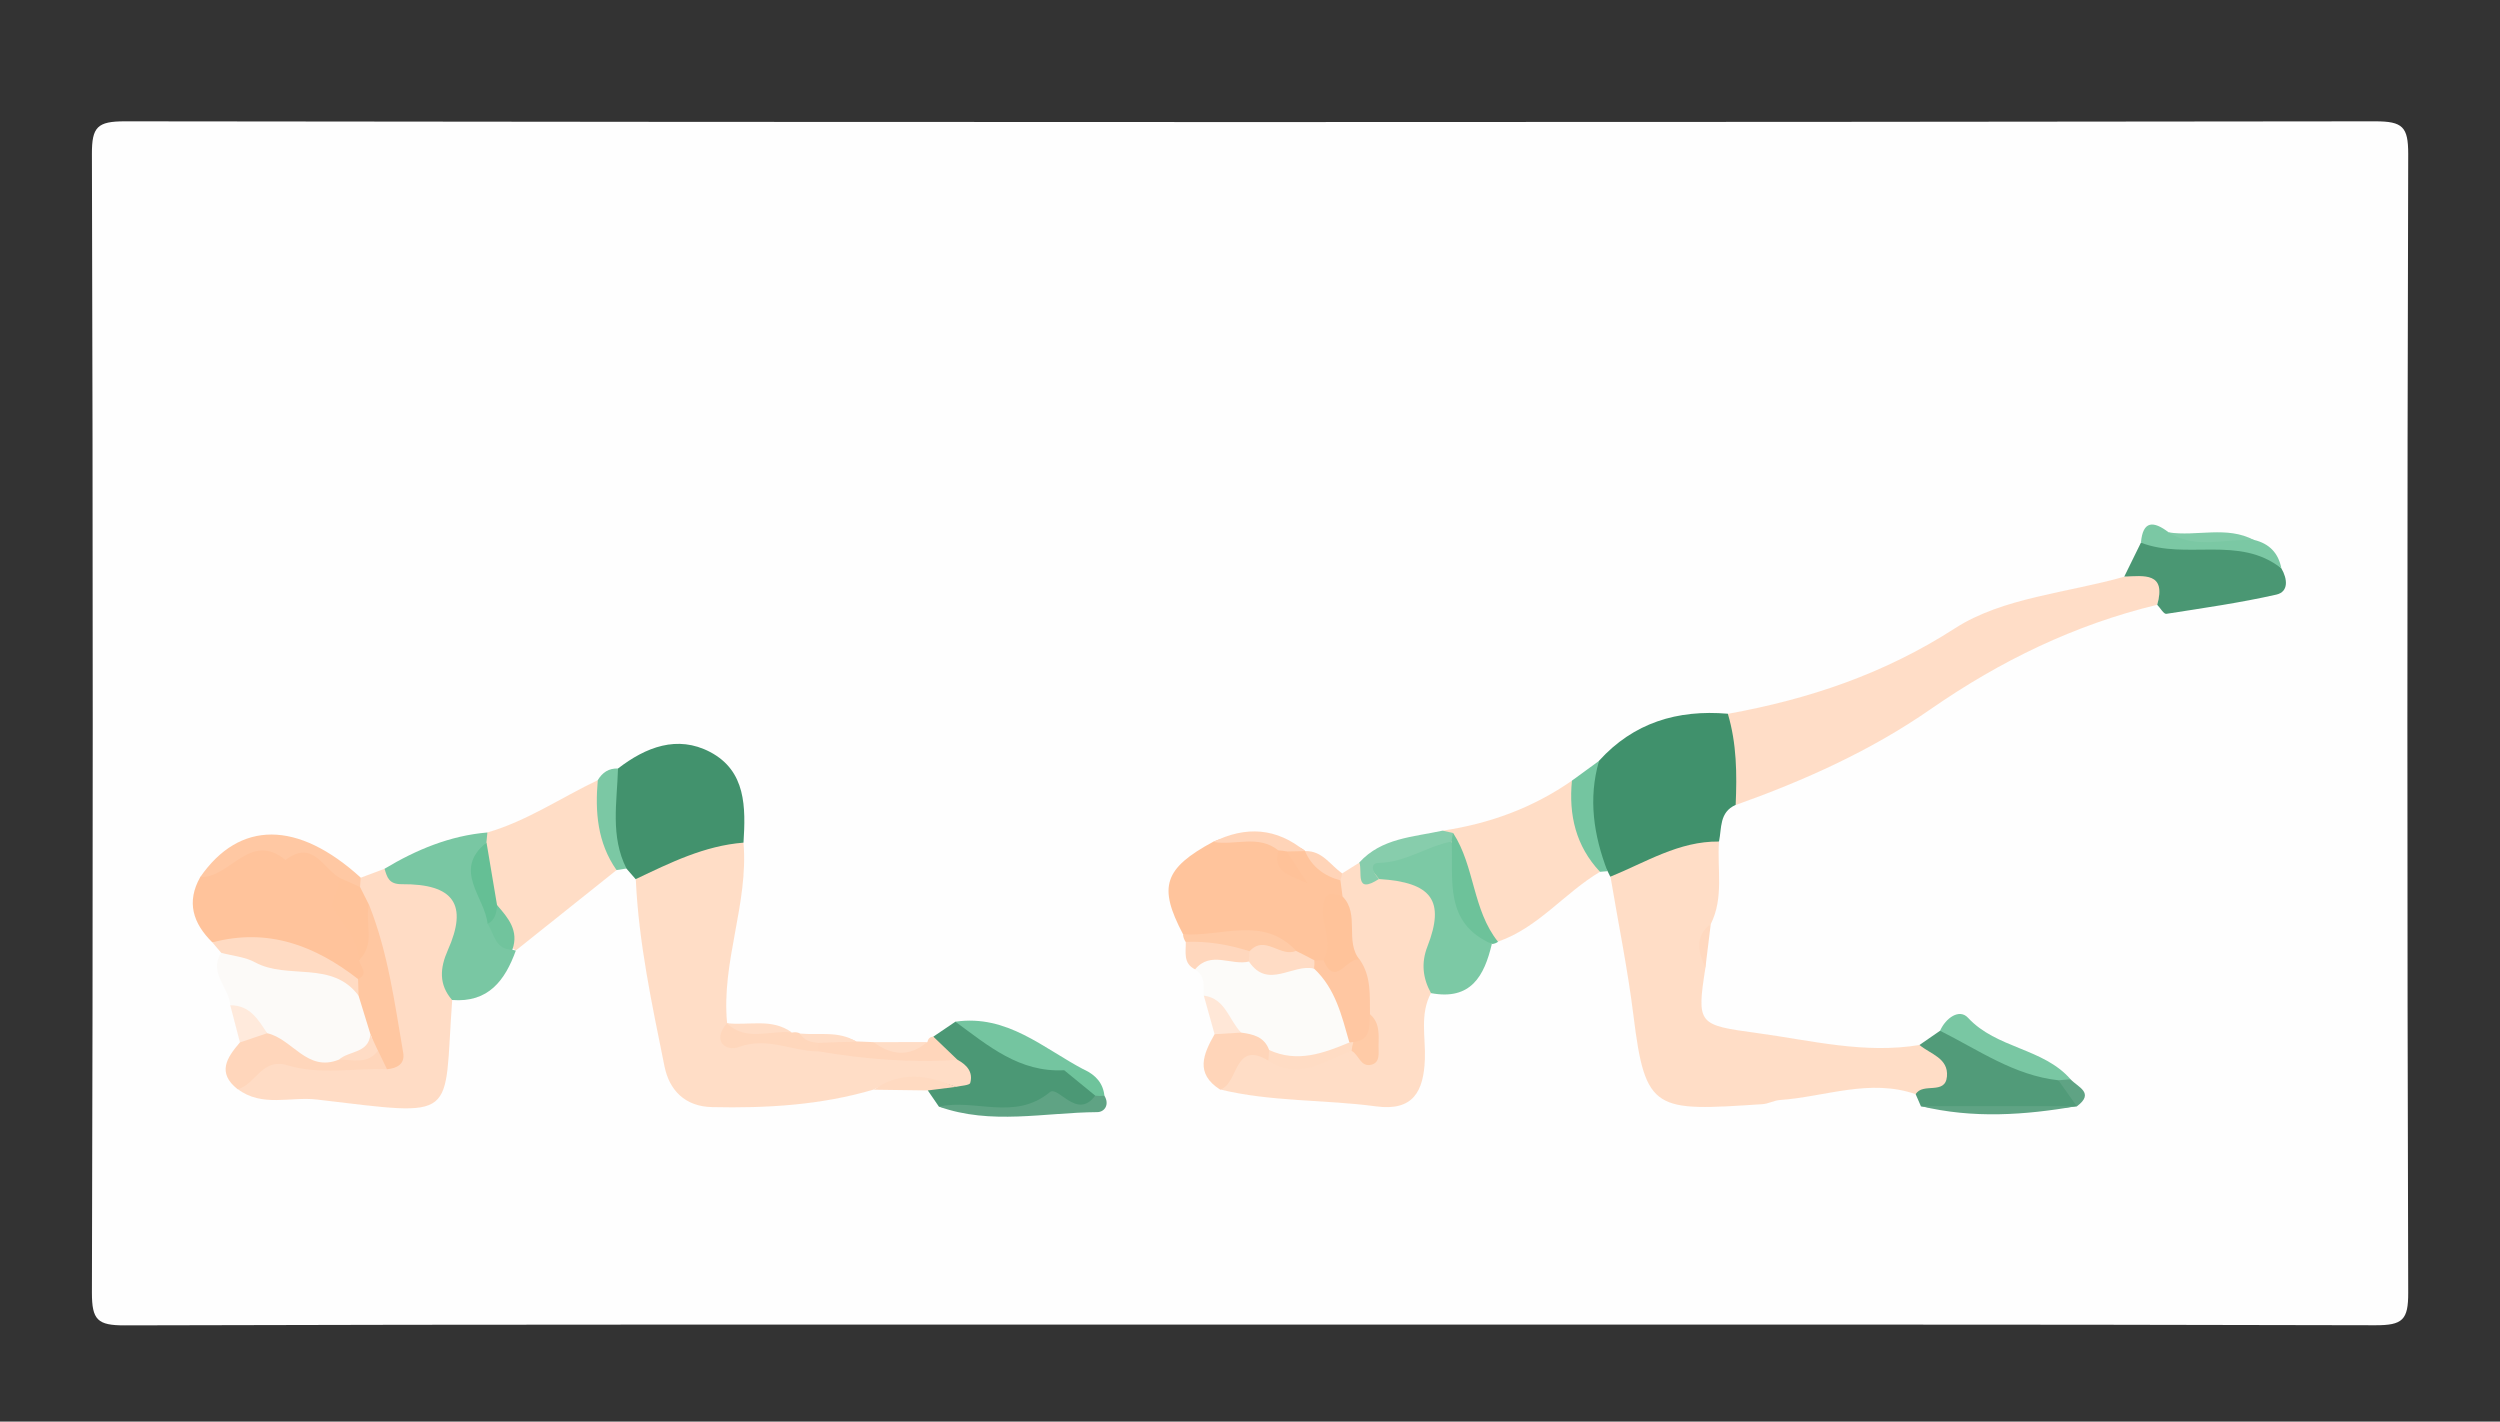 <?xml version="1.0" encoding="utf-8"?>
<!-- Generator: Adobe Illustrator 24.2.1, SVG Export Plug-In . SVG Version: 6.00 Build 0)  -->
<svg version="1.1" id="Calque_1" xmlns="http://www.w3.org/2000/svg" xmlns:xlink="http://www.w3.org/1999/xlink" x="0px" y="0px"
	 viewBox="0 0 204 116" style="enable-background:new 0 0 204 116;" xml:space="preserve">
<rect x="0" y="0" width="204" height="116" fill="#333333" stroke="none"/>
<style type="text/css">
	.st0{fill:#FEFEFE;}
	.st1{fill:#FFDDC6;}
	.st2{fill:#FFDDC7;}
	.st3{fill:#FFDCC5;}
	.st4{fill:#40916C;}
	.st5{fill:#FFC49C;}
	.st6{fill:#42926D;}
	.st7{fill:#FFC39B;}
	.st8{fill:#FCFAF8;}
	.st9{fill:#FCFBF9;}
	.st10{fill:#79C7A3;}
	.st11{fill:#4A9773;}
	.st12{fill:#7CC9A5;}
	.st13{fill:#4B9875;}
	.st14{fill:#519B79;}
	.st15{fill:#FFD6BB;}
	.st16{fill:#FFDBC3;}
	.st17{fill:#FFC8A3;}
	.st18{fill:#74C5A0;}
	.st19{fill:#FFD5B9;}
	.st20{fill:#6DC29A;}
	.st21{fill:#5FA384;}
	.st22{fill:#7BC8A4;}
	.st23{fill:#87CDAC;}
	.st24{fill:#FFCBA7;}
	.st25{fill:#FFD7BC;}
	.st26{fill:#FFD7BD;}
	.st27{fill:#FFD4B8;}
	.st28{fill:#FFEADC;}
	.st29{fill:#82CBA9;}
	.st30{fill:#FFE7D7;}
	.st31{fill:#FFDAC1;}
	.st32{fill:#6EC39B;}
	.st33{fill:#FFD9C0;}
	.st34{fill:#FFC7A2;}
	.st35{fill:#FFC39A;}
	.st36{fill:#FFDCC4;}
	.st37{fill:#FFC7A1;}
	.st38{fill:#FFC299;}
	.st39{fill:#65BF95;}
	.st40{fill:#71C49D;}
</style>
<g>
	<path class="st0" d="M102,108.09c-30.6,0-61.21-0.03-91.81,0.06c-2.24,0.01-2.69-0.45-2.69-2.66c0.09-30.97,0.09-61.95,0-92.92
		C7.49,10.35,7.95,9.9,10.19,9.9c61.21,0.08,122.42,0.08,183.63,0c2.24,0,2.69,0.45,2.69,2.66c-0.09,30.97-0.09,61.95,0,92.92
		c0.01,2.22-0.45,2.67-2.69,2.66C163.21,108.06,132.6,108.09,102,108.09z"/>
	<path class="st1" d="M140.27,68.68c-0.16,2.25,0.41,4.56-0.67,6.72c-1,1.09-0.35,2.38-0.44,3.58c-0.72,4.63-0.6,4.66,4.24,5.32
		c4.4,0.6,8.74,1.72,13.24,0.97c1.84-0.15,2.96,0.72,2.78,2.51c-0.19,1.79-1.6,1.92-3.09,1.51c-3.75-1.31-7.39,0.21-11.07,0.47
		c-0.49,0.03-0.96,0.31-1.45,0.34c-8.76,0.58-9.55,0.65-10.52-7.23c-0.47-3.79-1.24-7.54-1.87-11.31
		C134.05,68.48,136.88,67.56,140.27,68.68z"/>
	<path class="st1" d="M60.67,68.76c0.42,4.98-1.82,9.73-1.34,14.71c2.56,1.6,5.52,1.09,8.3,1.59c3.39,1.12,6.91,0.56,10.37,0.76
		c1.49,1.02,3.39,2,0.32,3.43c-2.33-0.41-4.61-1.77-7.03-0.34c-4.31,1.27-8.73,1.53-13.19,1.43c-2.22-0.05-3.49-1.39-3.88-3.34
		c-1.02-5.05-2.11-10.1-2.34-15.27C54.12,68.93,57.39,67.82,60.67,68.76z"/>
	<path class="st2" d="M176.03,49.35c-6.73,1.62-12.81,4.58-18.48,8.51c-4.89,3.4-10.31,5.83-15.92,7.83
		c-1.29-2.39-1.58-4.87-0.64-7.44c6.61-1.2,12.73-3.24,18.55-6.99c3.88-2.5,9.15-2.88,13.8-4.2
		C176.33,46.37,176.76,46.72,176.03,49.35z"/>
	<path class="st1" d="M109.52,71.27c0.47-0.3,0.94-0.59,1.42-0.89c0.72,0.4,1.45,0.75,2.32,0.57c4.34,0.74,5.48,2.41,4.36,6.52
		c-0.32,1.18-0.19,2.46-0.85,3.56c-0.93,1.73-0.43,3.61-0.5,5.41c-0.1,2.61-0.95,4.25-3.98,3.84c-4.23-0.57-8.55-0.36-12.73-1.38
		c0.47-2.16,1.01-4.24,4.05-3.18c2.22,1.26,4.31-0.24,6.46-0.31c2.46-0.12,1.09-1.69,1.04-2.75c-0.3-1.32-0.41-2.68-0.98-3.94
		c-0.74-1.6-0.72-3.37-1.09-5.05c-0.12-0.51-0.17-1.03-0.09-1.56C109.05,71.78,109.23,71.49,109.52,71.27z"/>
	<path class="st3" d="M29.44,71.62c0.65-0.24,1.3-0.48,1.95-0.73c0.83,0.32,1.7,0.02,2.54,0.13c3.16,0.41,4.91,2.94,3.98,5.99
		c-0.46,1.52-0.85,3.02-1.01,4.59c-0.73,9.85,0.72,9.51-11.06,8.12c-2.14-0.25-4.46,0.65-6.44-0.85c0.7-2.24,2.26-3.03,4.54-2.76
		c2.21,0.26,4.43,0.21,6.64,0.07c2.08-2.03,0.76-4.36,0.26-6.39c-0.44-1.77-0.89-3.55-1.31-5.34c-0.21-0.65-0.44-1.29-0.54-1.97
		C29.01,72.13,29.15,71.84,29.44,71.62z"/>
	<path class="st4" d="M140.99,58.24c0.73,2.44,0.75,4.93,0.64,7.44c-1.35,0.6-1.13,1.9-1.36,2.99c-3.28-0.04-5.98,1.7-8.87,2.87
		c-0.07-0.16-0.15-0.32-0.23-0.47c-2.73-3.31-2.87-5.14-0.69-8.99C133.3,58.97,136.88,57.89,140.99,58.24z"/>
	<path class="st5" d="M109.38,71.84c0.06,0.43,0.11,0.87,0.17,1.3c-1.62,1.51,0.52,3.95-1.36,5.41c-0.32,0.17-0.66,0.25-1.02,0.27
		c-0.75-0.06-1.38-0.4-2.01-0.76c-1.46-1-3.06-1.31-4.82-1.1c-1.33,0.16-2.66,0.09-3.81-0.74c-2.04-3.87-1.56-5.35,2.48-7.54
		c1.6-0.7,3.27-0.29,4.91-0.27c0.32,0.2,0.37,0.52,0.44,0.87c0.07,0.31-0.09,0.84,0.53,0.84c-0.16-0.35-0.09-0.66,0.18-0.95
		c0.52-0.13,1.01-0.13,1.42,0.26l0,0C107.49,70.21,108.59,70.84,109.38,71.84z"/>
	<path class="st6" d="M60.67,68.76c-3.19,0.25-5.98,1.64-8.8,2.98c-0.25-0.29-0.5-0.57-0.75-0.86c-2.57-2.53-2.45-5.28-0.69-8.17
		c2.27-1.75,4.84-2.75,7.51-1.35C60.89,62.91,60.85,65.89,60.67,68.76z"/>
	<path class="st1" d="M117.73,67.78c3.83-0.57,7.37-1.87,10.54-4.08c1.07,2.39,1.19,5.06,2.29,7.44c-2.9,1.72-5.03,4.56-8.33,5.7
		c-3.2-1.77-2.75-5.41-4.2-8.08C117.89,68.45,117.79,68.12,117.73,67.78z"/>
	<path class="st1" d="M39.77,67.93c3.24-0.94,6.01-2.84,9.01-4.27c1.21,2.31,0.7,4.96,1.53,7.34c-2.74,2.19-5.48,4.38-8.22,6.56
		c-0.14-0.1-0.28-0.2-0.42-0.3c-0.77-1.14-1.18-2.47-1.89-3.64c-0.73-1.53-1.12-3.1-0.63-4.78C39.32,68.52,39.53,68.21,39.77,67.93z
		"/>
	<path class="st7" d="M17.32,76.89c-1.57-1.55-2.13-3.28-0.98-5.32c2.17-1.33,3.92-3.94,7.06-2.22c2.15,0.58,3.36,2.13,4.27,4.01
		c0.97,1.47,2.16,2.84,2.39,4.68c0.19,0.87,0.51,1.77-0.74,2.15C25.53,78.36,21.55,77.21,17.32,76.89z"/>
	<path class="st8" d="M18.79,82.03c-0.09-1.46-1.8-2.64-0.74-4.29c4.37-0.44,8.39,0.33,11.77,3.33c0.82,0.96,1.13,2.06,1.01,3.3
		c-0.19,1.75-1.55,2.09-2.94,2.39c-2.39,0.64-4.33-0.24-6.07-1.77C20.66,84.15,19.83,82.99,18.79,82.03z"/>
	<path class="st9" d="M98.22,81.24c0-0.79,0.14-1.62-0.7-2.13c0.57-2.37,2.4-1.47,3.88-1.48c1.81,1.16,4.02,0.46,5.91,1.24
		c2.59,1.28,3.47,3.4,3.09,6.15c-2.01,1.4-4.09,2.38-6.58,1.2c-0.85-0.62-1.74-1.15-2.74-1.5C99.72,83.89,99.34,82.27,98.22,81.24z"
		/>
	<path class="st10" d="M39.77,67.93c-0.03,0.27-0.05,0.55-0.08,0.82c-1.39,2.22,0.02,4.13,0.72,6.11c0.47,0.88,0.84,1.8,1.4,2.64
		c0,0,0.28,0.07,0.28,0.07c-0.88,2.43-2.23,4.26-5.2,4.03c-1.1-1.27-0.99-2.61-0.35-4.06c1.66-3.72,0.51-5.42-3.75-5.39
		c-1.05,0.01-1.2-0.55-1.41-1.26C33.98,69.33,36.72,68.19,39.77,67.93z"/>
	<path class="st11" d="M176.03,49.35c0.76-2.67-1.08-2.36-2.69-2.3c0.45-0.92,0.91-1.85,1.36-2.77c3.93,0.09,8.17-1.43,11.46,2.1
		c0.5,0.85,0.61,1.91-0.41,2.14c-2.96,0.67-5.98,1.1-8.98,1.57C176.56,50.12,176.28,49.61,176.03,49.35z"/>
	<path class="st12" d="M116.77,81.04c-0.68-1.23-0.81-2.48-0.29-3.81c1.45-3.73,0.37-5.23-3.94-5.5c-1.16-1.38-1.22-1.61-0.11-1.88
		c1.97-0.47,3.81-1.57,5.93-1.39c1.16,2.84,0.87,6.25,3.37,8.58C121.12,79.63,120.03,81.65,116.77,81.04z"/>
	<path class="st13" d="M78,88.69c0.41-0.1,1.11-0.12,1.17-0.32c0.25-0.88-0.27-1.48-1.04-1.89c-0.82-0.47-2.24-0.31-1.97-1.89
		c0.6-0.41,1.2-0.81,1.8-1.22c3.19,0.78,5.82,2.98,9.09,3.57c1.09,0.69,2.45,1.13,2.53,2.74c-1.09,2.14-2.84,0.32-4.26,0.63
		c-2.84,0.61-5.8,0.53-8.7,0c-0.3-0.44-0.61-0.88-0.91-1.33C76.36,88.05,77.18,88.4,78,88.69z"/>
	<path class="st14" d="M156.32,89.29c0.57-0.99,2.41,0.09,2.55-1.44c0.14-1.51-1.35-1.83-2.24-2.58c0.56-0.39,1.12-0.77,1.68-1.16
		c3.66-0.08,6.14,2.94,9.53,3.57c0.64,0.81,1.98,1.18,1.63,2.6l0.01,0c-4.24,0.46-8.49,0.62-12.73,0
		C156.6,89.94,156.46,89.61,156.32,89.29z"/>
	<path class="st15" d="M21.8,84.31c2.06,0.45,3.25,3.22,5.87,2.15c1.02-0.49,2.28-0.13,3.23-0.88c0.96,0.27,1.23,0.8,0.67,1.67
		c-2.7-0.1-5.46,0.48-8.1-0.32c-2.12-0.65-2.6,1.58-4.08,1.95c-1.71-1.35-0.87-2.58,0.18-3.81C20.11,84.2,20.68,83.44,21.8,84.31z"
		/>
	<path class="st16" d="M29.26,81.25c-2.15-2.91-5.79-1.28-8.44-2.72c-0.82-0.45-1.84-0.53-2.77-0.78c-0.24-0.28-0.48-0.57-0.72-0.85
		c4.53-1.21,8.38,0.26,11.9,3C29.76,80.33,29.66,80.78,29.26,81.25z"/>
	<path class="st10" d="M167.96,88.15c-3.62-0.4-6.52-2.48-9.65-4.04c0.46-1.04,1.57-1.83,2.28-1.06c2.33,2.52,6.14,2.46,8.37,5.02
		C168.65,88.3,168.31,88.33,167.96,88.15z"/>
	<path class="st17" d="M23.29,70.17c-2.9-2.38-4.51,1.5-6.95,1.4c3.21-4.64,7.96-4.63,13.09,0.04c-0.02,0.25-0.03,0.51-0.05,0.76
		c-0.7,0.45-1.3,0.08-1.91-0.23C26.14,71.37,25.29,69.58,23.29,70.17z"/>
	<path class="st18" d="M86.84,87.33c-3.65,0.2-6.21-2-8.88-3.96c4.23-0.61,7.17,2.17,10.51,3.92
		C87.94,87.71,87.39,87.65,86.84,87.33z"/>
	<path class="st19" d="M101.28,84.26c0.98,0.13,1.9,0.35,2.28,1.42c0.24,0.31,0.23,0.6-0.06,0.87c-2.84-1.73-2.42,1.92-3.94,2.36
		c-2.07-1.32-1.36-2.91-0.45-4.52C99.79,83.63,100.53,83.81,101.28,84.26z"/>
	<path class="st18" d="M130.56,71.14c-1.98-2.11-2.56-4.64-2.29-7.44c0.74-0.54,1.47-1.07,2.21-1.61c-0.89,3.08-0.44,6.06,0.69,9
		C130.97,71.11,130.77,71.13,130.56,71.14z"/>
	<path class="st20" d="M121.74,77.03c-3.91-1.7-3.15-5.2-3.28-8.35c-0.24-0.2-0.3-0.37-0.19-0.51c0.1-0.13,0.2-0.19,0.31-0.19
		c1.77,2.73,1.57,6.26,3.66,8.87C122.09,76.96,121.93,77.02,121.74,77.03z"/>
	<path class="st21" d="M76.62,90.3c2.95-0.66,6.18,1.19,9.05-1.18c0.69-0.56,2.22,2.31,3.7,0.28c0.25-0.28,0.5-0.28,0.75,0.01
		c0.44,0.73,0.01,1.34-0.59,1.34C85.22,90.78,80.87,91.82,76.62,90.3z"/>
	<path class="st22" d="M186.16,46.38c-3.44-2.73-7.78-0.66-11.46-2.1c0.16-1.83,1.04-1.77,2.25-0.85c2.26,0.94,4.71-0.15,6.99,0.63
		C185.18,44.36,185.92,45.13,186.16,46.38z"/>
	<path class="st23" d="M118.57,67.97c-0.06,0.23-0.09,0.46-0.12,0.7c-2.02,0.38-3.74,1.7-5.92,1.74c-0.83,0.01-0.49,0.85,0,1.31
		c-2.04,1.32-1.32-0.61-1.61-1.34c1.82-2.01,4.4-2.07,6.79-2.6C118.01,67.85,118.29,67.91,118.57,67.97z"/>
	<path class="st22" d="M50.31,71c-1.56-2.23-1.76-4.75-1.53-7.34c0.37-0.62,0.89-0.98,1.65-0.95c-0.08,2.75-0.64,5.53,0.69,8.16
		C50.85,70.92,50.58,70.96,50.31,71z"/>
	<path class="st15" d="M76.16,84.59c0.66,0.63,1.31,1.26,1.97,1.89c-3.81,0.26-7.6-0.05-11.35-0.69c-0.27-0.39-0.22-0.72,0.16-1.01
		c0.99-0.09,1.99-0.3,2.94,0.2c0.47,0.02,0.94,0.04,1.41,0.06c1.46,0.6,2.93,0.63,4.39-0.01C75.73,84.75,75.89,84.61,76.16,84.59z"
		/>
	<path class="st21" d="M156.74,90.26c4.24,0,8.49,0,12.73,0C165.23,91,160.99,91.29,156.74,90.26z"/>
	<path class="st24" d="M96.53,76.23c3.11,0.25,6.52-1.55,9.23,1.35c-1.18,1.2-2.52,0.36-3.8,0.31c-1.72-0.4-3.67,0.28-5.21-1.03
		C96.62,76.67,96.55,76.46,96.53,76.23z"/>
	<path class="st25" d="M66.77,85.1c0,0.23,0,0.46,0.01,0.7c-2.16-0.02-4.17-1.22-6.5-0.36c-1.04,0.39-2.24-0.51-0.94-1.96
		c0,0-0.03,0.02-0.03,0.02c1.65,1.1,3.63-0.11,5.31,0.76c0.24-0.06,0.47-0.03,0.68,0.08C65.66,84.83,66.46,84.5,66.77,85.1z"/>
	<path class="st26" d="M96.76,76.86c1.79-0.08,3.52,0.23,5.21,0.76c0.2,0.29,0.19,0.57-0.04,0.84c-1.45,0.36-3.14-0.9-4.41,0.64
		C96.52,78.61,96.78,77.69,96.76,76.86z"/>
	<path class="st27" d="M106.48,69.45c-0.49,0.01-0.99,0.02-1.48,0.03c-0.27,0.23-0.5,0.2-0.69-0.09c-1.63-1.31-3.55-0.37-5.3-0.69
		C101.66,67.39,104.16,67.54,106.48,69.45z"/>
	<path class="st28" d="M21.8,84.31c-0.74,0.25-1.48,0.5-2.22,0.75c-0.26-1.01-0.52-2.02-0.79-3.03
		C20.39,82.02,21.07,83.2,21.8,84.31z"/>
	<path class="st29" d="M183.93,44.07c-2.33-0.15-4.77,0.8-6.99-0.63C179.26,43.8,181.7,42.88,183.93,44.07z"/>
	<path class="st30" d="M101.28,84.26c-0.72,0.04-1.45,0.08-2.17,0.13c-0.29-1.05-0.59-2.1-0.88-3.15
		C100.01,81.48,100.27,83.24,101.28,84.26z"/>
	<path class="st31" d="M78,88.69c-0.76,0.09-1.53,0.19-2.29,0.29c-1.47-0.02-2.94-0.04-4.41-0.06C73.48,87.37,75.73,87.72,78,88.69z
		"/>
	<path class="st1" d="M64.61,84.25c-1.78-0.21-3.72,0.78-5.31-0.76C61.08,83.71,62.98,83.05,64.61,84.25z"/>
	<path class="st1" d="M75.67,85.03c-1.46,1.23-2.92,1.1-4.39,0.01C72.75,85.04,74.21,85.04,75.67,85.03z"/>
	<path class="st27" d="M109.38,71.84c-1.33-0.36-2.34-1.11-2.89-2.39c1.41-0.05,2.06,1.14,3.03,1.82
		C109.49,71.46,109.44,71.66,109.38,71.84z"/>
	<path class="st32" d="M90.12,89.41l-0.37,0.02c0,0-0.37-0.02-0.37-0.02c-0.84-0.69-1.69-1.38-2.53-2.07
		c0.54-0.02,1.09-0.03,1.64-0.05C89.39,87.72,90.01,88.37,90.12,89.41z"/>
	<path class="st1" d="M66.77,85.1c-0.59-0.06-1.16-0.17-1.47-0.76c1.54,0.14,3.15-0.24,4.58,0.66C68.84,85.02,67.8,85.06,66.77,85.1
		z"/>
	<path class="st21" d="M167.96,88.15c0.33-0.03,0.67-0.06,1-0.08c0.58,0.64,2,1.1,0.51,2.21C168.97,89.56,168.46,88.85,167.96,88.15
		z"/>
	<path class="st33" d="M139.16,78.97c-0.57-1.28-0.92-2.53,0.44-3.58C139.45,76.59,139.31,77.78,139.16,78.97z"/>
	<path class="st34" d="M110.11,85.07c-0.62-2.17-1.13-4.39-2.88-6.03c-0.25-0.16-0.33-0.32-0.23-0.46c0.09-0.14,0.18-0.21,0.26-0.21
		c0.25-0.01,0.5-0.01,0.75-0.01c0.99,0.11,1.99-0.85,2.98,0c0.91,1.35,0.78,2.89,0.8,4.41c0.42,1.21,0.87,2.44-1.14,2.6
		C110.46,85.26,110.28,85.17,110.11,85.07z"/>
	<path class="st35" d="M110.98,78.35c-0.99-0.45-1.99,2.37-2.98,0c0.8-1.41-0.16-2.8-0.05-4.22c0.1-1.3,0.61-1.38,1.6-0.98
		C111,74.61,109.68,76.84,110.98,78.35z"/>
	<path class="st36" d="M103.5,86.55c0.02-0.29,0.04-0.58,0.06-0.87c2.3,1.06,4.43,0.27,6.54-0.61c0,0,0.33-0.04,0.33-0.04
		c0.22,0.29,0.16,0.53-0.15,0.72C108.09,86.54,106,88.22,103.5,86.55z"/>
	<path class="st24" d="M110.29,85.75c0.02-0.25,0.07-0.49,0.15-0.72c1.48-0.15,1.26-1.3,1.35-2.27c0.83,0.72,0.71,1.69,0.7,2.62
		c-0.01,0.56,0.15,1.3-0.58,1.5C111.02,87.11,110.88,86.05,110.29,85.75z"/>
	<path class="st37" d="M29.26,81.25c-0.01-0.45-0.03-0.9-0.04-1.35c0.91-0.47,0.17-1.02,0.08-1.54c0.99-1.39-0.95-3.29,0.81-4.54
		c1.55,3.89,2.09,8,2.79,12.08c0.16,0.92-0.49,1.27-1.32,1.35c-0.24-0.5-0.49-1.01-0.73-1.51c-0.48-0.32-0.39-0.91-0.62-1.34
		C29.9,83.35,29.58,82.3,29.26,81.25z"/>
	<path class="st35" d="M30.1,73.81c-0.35,1.5,0.58,3.22-0.81,4.54c-0.08-1.82-1.41-3.02-2.25-4.46c-0.69-1.05-0.21-1.71,0.75-2.22
		c0.53,0.24,1.06,0.47,1.59,0.71C29.63,72.86,29.87,73.34,30.1,73.81z"/>
	<path class="st3" d="M107.25,78.36c0.02,0.23,0.01,0.45-0.03,0.68c-1.74-0.42-3.76,1.73-5.3-0.57c0.01-0.28,0.03-0.56,0.04-0.84
		c1.25-1.4,2.53,0.53,3.79-0.04C106.26,77.84,106.76,78.1,107.25,78.36z"/>
	<path class="st38" d="M104.31,69.39c0.23,0.01,0.46,0.04,0.69,0.09c0.46,0.71,0.93,1.41,1.7,2.6
		C105.08,71.37,103.85,71.1,104.31,69.39z"/>
	<path class="st39" d="M39.79,75.39c-0.23-2.21-2.9-4.39-0.09-6.64c0.29,1.71,0.57,3.41,0.86,5.12
		C41.05,74.74,41.07,75.39,39.79,75.39z"/>
	<path class="st40" d="M39.79,75.39c0.62-0.33,0.73-0.91,0.77-1.53c0.91,1.04,1.8,2.09,1.25,3.63
		C40.39,77.49,40.34,76.21,39.79,75.39z"/>
	<path class="st7" d="M27.8,71.68c-0.25,0.74-0.5,1.48-0.75,2.22c-0.91-1.58-1.76-3.22-3.75-3.72
		C25.56,68.43,26.37,70.94,27.8,71.68z"/>
	<path class="st3" d="M30.22,84.4c0.21,0.45,0.42,0.89,0.62,1.34c-0.85,1.14-2.06,0.72-3.17,0.72
		C28.48,85.73,30.09,85.96,30.22,84.4z"/>
</g>
</svg>

